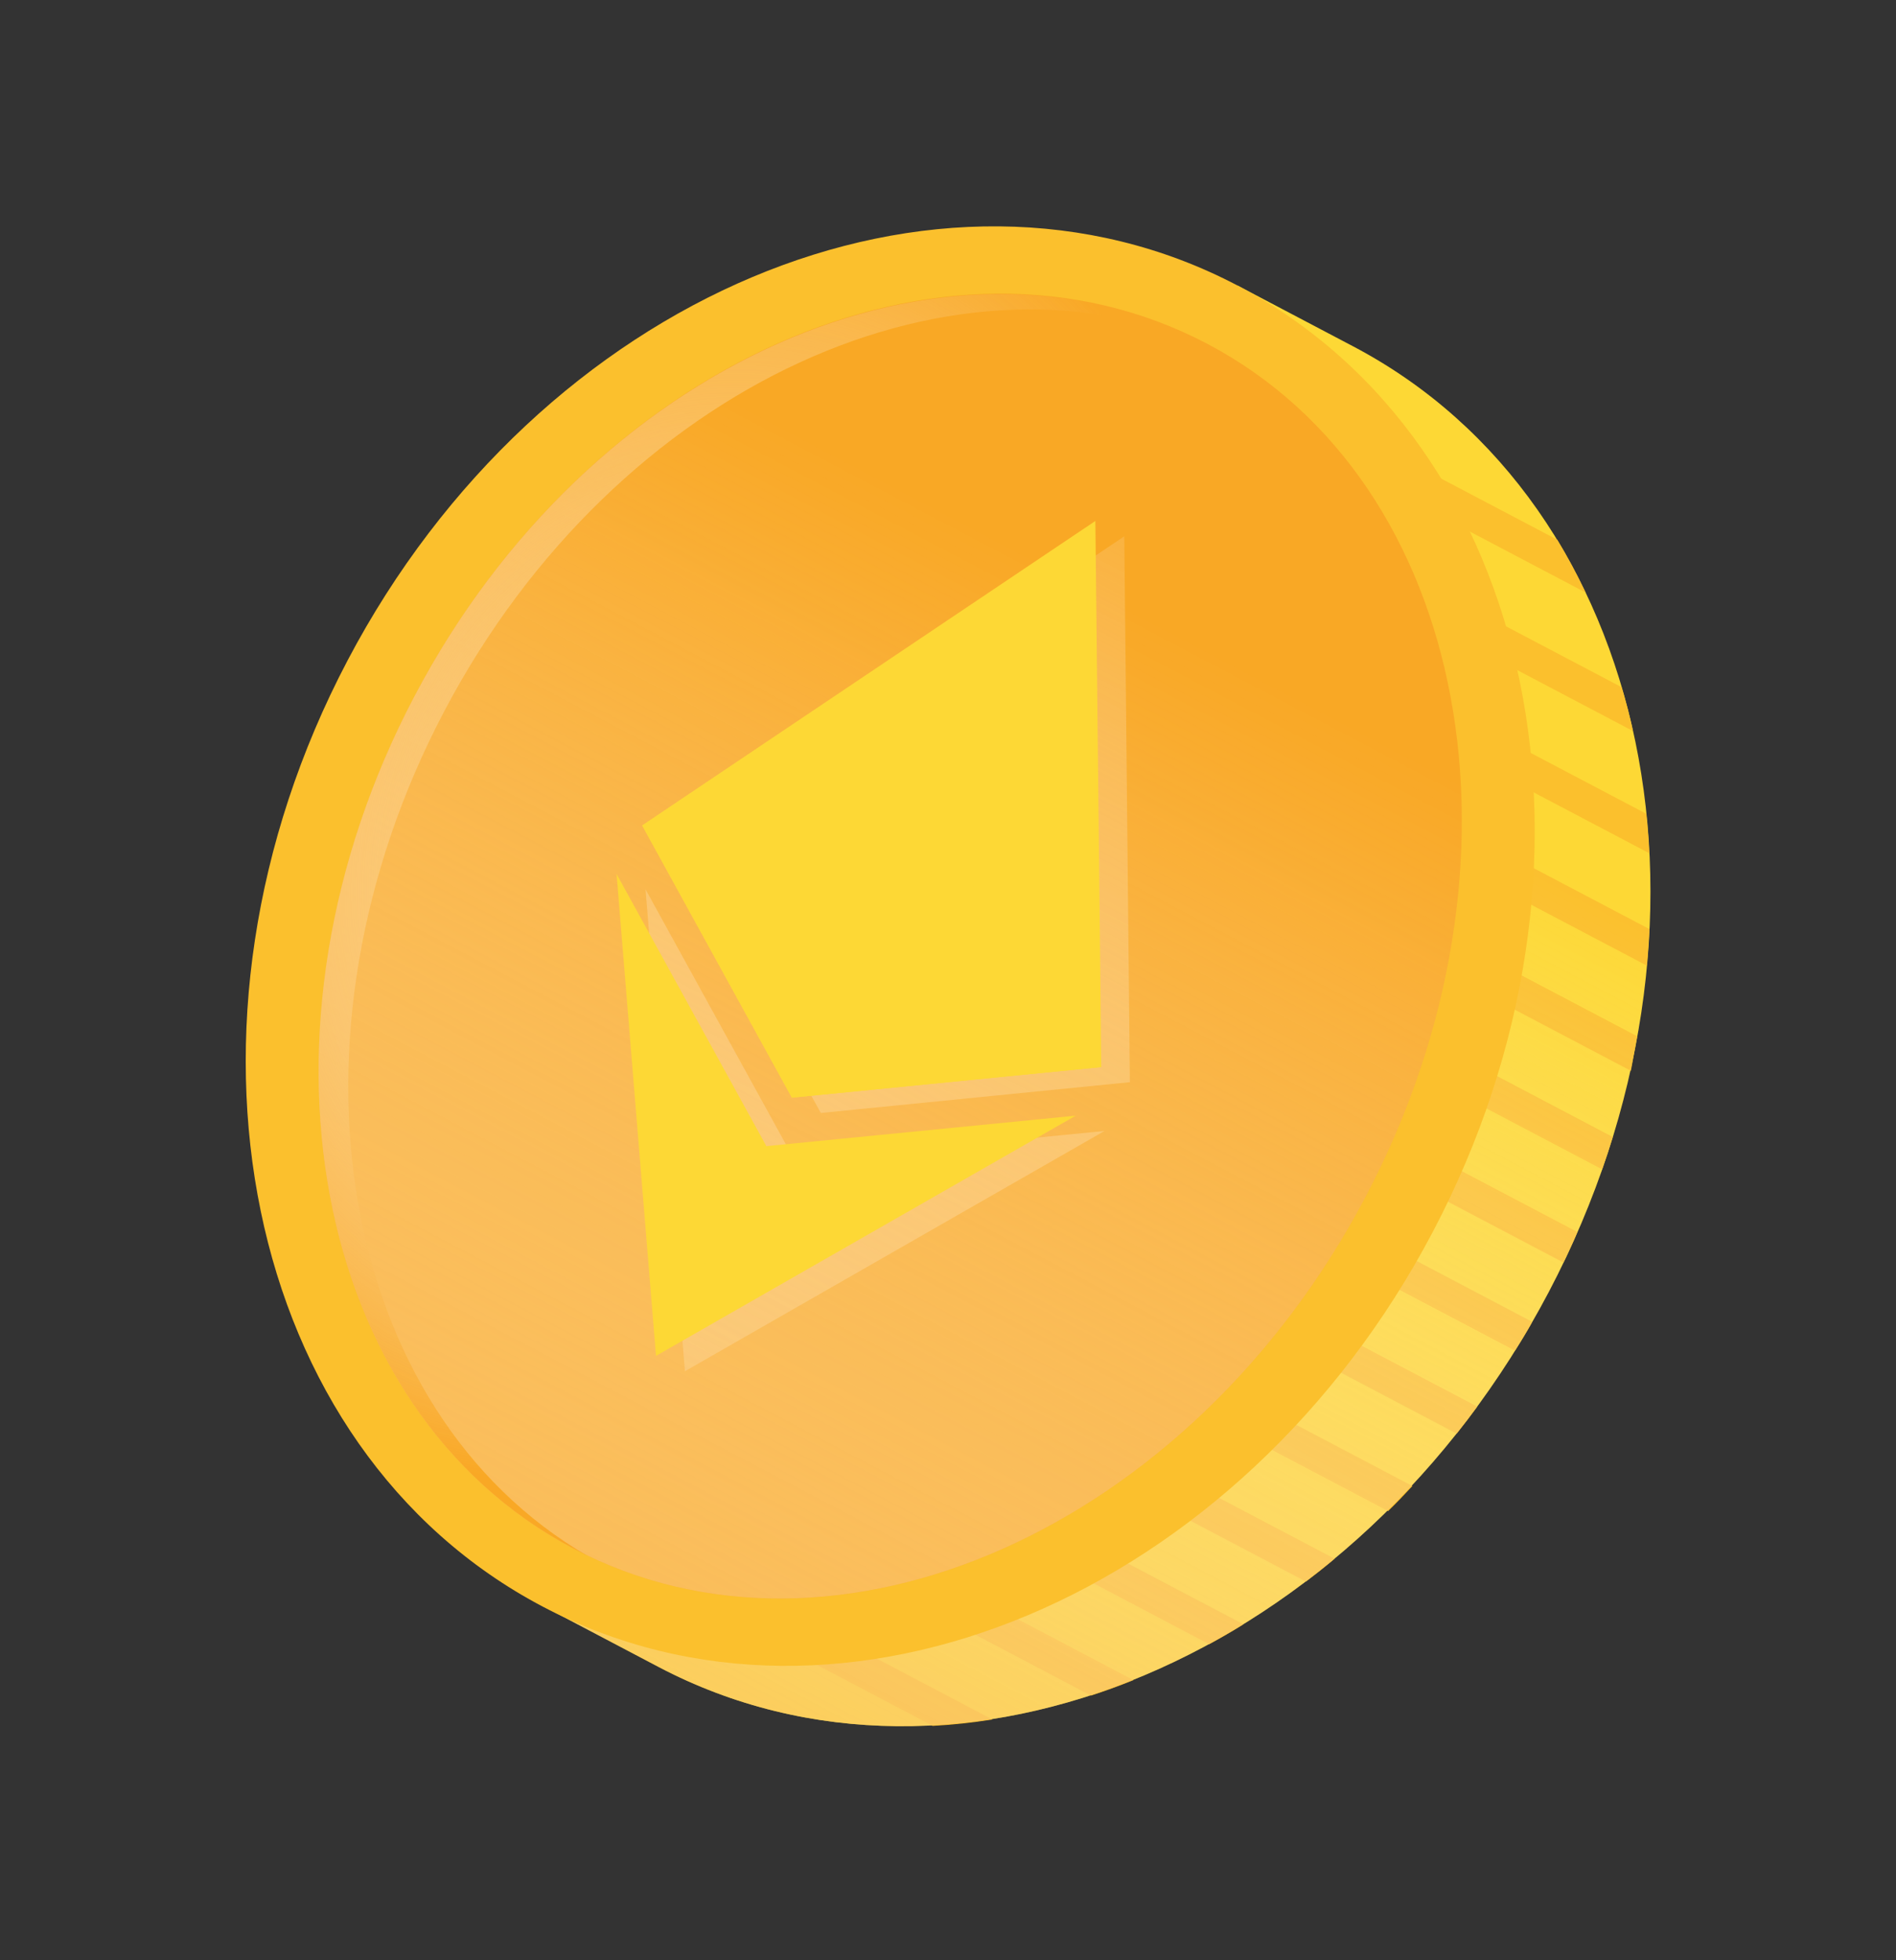 <svg width="119" height="123" viewBox="0 0 119 123" fill="none" xmlns="http://www.w3.org/2000/svg">
<rect x="0" y="0" width="119" height="123" fill="#333333" stroke="none"/>
<path d="M84.941 21.742L77.687 17.924L77.201 18.848C59.75 14.825 39.527 25.373 29.076 45.229C18.626 65.085 21.384 87.719 34.576 99.834L34.074 100.787L41.329 104.605C60.141 114.507 85.156 103.971 97.202 81.085C109.247 58.199 103.754 31.644 84.941 21.742Z" fill="#FDD835"/>
<path d="M99.515 37.181L83.7 28.857L84.68 26.996L97.744 33.872C98.392 34.945 98.984 36.05 99.515 37.181Z" fill="#FBC02D"/>
<path d="M102.487 45.874L80.763 34.439L81.742 32.578L101.776 43.123C102.047 44.026 102.298 44.947 102.487 45.874Z" fill="#FBC02D"/>
<path d="M103.511 53.543L77.821 40.021L78.801 38.16L103.323 51.067C103.413 51.884 103.475 52.716 103.511 53.543Z" fill="#FBC02D"/>
<path d="M103.356 60.593L74.884 45.607L75.863 43.746L103.528 58.307C103.484 59.063 103.435 59.826 103.356 60.593Z" fill="#FBC02D"/>
<path d="M102.362 67.198L71.946 51.189L72.926 49.328L102.758 65.029C102.636 65.745 102.488 66.456 102.362 67.198Z" fill="#FBC02D"/>
<path d="M100.558 73.383L69.005 56.775L69.984 54.914L101.223 71.356C101.017 72.027 100.795 72.709 100.558 73.383Z" fill="#FBC02D"/>
<path d="M98.128 79.232L66.067 62.357L67.047 60.496L99 77.314C98.728 77.96 98.442 78.598 98.128 79.232Z" fill="#FBC02D"/>
<path d="M96.166 82.952C95.837 83.578 95.458 84.167 95.087 84.761L63.126 67.939L64.106 66.078L96.166 82.952Z" fill="#FBC02D"/>
<path d="M92.722 88.271C92.3 88.848 91.863 89.417 91.427 89.967L60.188 73.525L61.168 71.664L92.722 88.271Z" fill="#FBC02D"/>
<path d="M88.647 93.255C88.144 93.799 87.642 94.323 87.121 94.829L57.251 79.107L58.23 77.246L88.647 93.255Z" fill="#FBC02D"/>
<path d="M83.765 97.818C83.178 98.317 82.576 98.789 81.971 99.25L54.306 84.689L55.285 82.828L83.765 97.818Z" fill="#FBC02D"/>
<path d="M78.042 101.935C77.34 102.374 76.611 102.789 75.894 103.182L51.372 90.275L52.352 88.414L78.042 101.935Z" fill="#FBC02D"/>
<path d="M71.139 105.434C70.252 105.795 69.366 106.117 68.469 106.406L48.434 95.861L49.414 94L71.139 105.434Z" fill="#FBC02D"/>
<path d="M62.287 107.906C61.046 108.105 59.793 108.239 58.534 108.307L45.47 101.432L46.449 99.57L62.287 107.906Z" fill="#FBC02D"/>
<path style="mix-blend-mode:multiply" d="M84.941 21.742L77.687 17.924L77.201 18.848C59.75 14.825 39.527 25.373 29.076 45.229C18.626 65.085 21.384 87.719 34.576 99.834L34.074 100.787L41.329 104.605C60.141 114.507 85.156 103.971 97.202 81.085C109.247 58.199 103.754 31.644 84.941 21.742Z" fill="url(#paint0_linear_414_13836)"/>
<path d="M34.059 100.819C52.87 110.719 77.885 100.188 89.932 77.298C101.98 54.408 96.498 27.826 77.688 17.926C58.877 8.026 33.862 18.556 21.815 41.446C9.767 64.337 15.249 90.918 34.059 100.819Z" fill="#FBC02D"/>
<path d="M35.981 97.169C52.465 105.845 74.736 95.956 85.723 75.08C96.71 54.205 92.254 30.249 75.769 21.573C59.285 12.897 37.015 22.786 26.028 43.662C15.041 64.537 19.497 88.493 35.981 97.169Z" fill="#F9A825"/>
<path style="mix-blend-mode:multiply" d="M35.981 97.169C52.465 105.845 74.736 95.956 85.723 75.08C96.71 54.205 92.254 30.249 75.769 21.573C59.285 12.897 37.015 22.786 26.028 43.662C15.041 64.537 19.497 88.493 35.981 97.169Z" fill="url(#paint1_linear_414_13836)"/>
<path style="mix-blend-mode:multiply" d="M27.88 44.638C38.66 24.157 60.301 14.27 76.684 22.093C76.376 21.932 76.061 21.766 75.754 21.604C59.27 12.928 37 22.817 26.012 43.693C15.025 64.569 19.513 88.503 35.981 97.171C36.289 97.332 36.604 97.498 36.911 97.66C21.203 88.556 17.1 65.119 27.88 44.638Z" fill="url(#paint2_radial_414_13836)"/>
<g style="mix-blend-mode:multiply">
<path style="mix-blend-mode:multiply" d="M51.517 69.844L70.915 67.912L70.565 33.654L42.12 52.757L51.517 69.844Z" fill="url(#paint3_linear_414_13836)"/>
<path style="mix-blend-mode:multiply" d="M49.917 72.888L40.516 55.809L42.989 86.051L69.326 70.972L49.917 72.888Z" fill="url(#paint4_linear_414_13836)"/>
</g>
<path d="M68.749 32.693L67.803 33.726L49.57 68.368L49.701 68.883L69.121 66.964L68.749 32.693Z" fill="#FDD835"/>
<path d="M68.749 32.693L40.304 51.796L49.701 68.883L68.749 32.693Z" fill="#FDD835"/>
<path d="M48.099 71.925L47.797 72.07L41.3 84.414L41.171 85.088L67.515 70.013L48.099 71.925Z" fill="#FDD835"/>
<path d="M41.173 85.09L48.1 71.927L38.699 54.848L41.173 85.09Z" fill="#FDD835"/>
<path d="M49.699 68.881L69.119 66.961L58.566 52.071L49.699 68.881Z" fill="#FDD835"/>
<path d="M40.304 51.795L49.702 68.882L58.553 52.064L40.304 51.795Z" fill="#FDD835"/>
<defs>
<linearGradient id="paint0_linear_414_13836" x1="75.275" y1="40.109" x2="22.555" y2="140.274" gradientUnits="userSpaceOnUse">
<stop offset="0.02" stop-color="white" stop-opacity="0"/>
<stop offset="1" stop-color="#F9A825"/>
</linearGradient>
<linearGradient id="paint1_linear_414_13836" x1="69.069" y1="34.304" x2="10.158" y2="146.232" gradientUnits="userSpaceOnUse">
<stop offset="0.02" stop-color="white" stop-opacity="0"/>
<stop offset="1" stop-color="#F9A825"/>
</linearGradient>
<radialGradient id="paint2_radial_414_13836" cx="0" cy="0" r="1" gradientUnits="userSpaceOnUse" gradientTransform="translate(41.465 51.662) rotate(27.759) scale(33.512 42.856)">
<stop offset="0.02" stop-color="white" stop-opacity="0"/>
<stop offset="1" stop-color="#F9A825"/>
</radialGradient>
<linearGradient id="paint3_linear_414_13836" x1="75.385" y1="24.906" x2="-38.503" y2="238.929" gradientUnits="userSpaceOnUse">
<stop stop-color="#F9A825"/>
<stop offset="0.04" stop-color="#FAB443" stop-opacity="0.86"/>
<stop offset="0.09" stop-color="#FBC36A" stop-opacity="0.68"/>
<stop offset="0.15" stop-color="#FCD28E" stop-opacity="0.52"/>
<stop offset="0.22" stop-color="#FDDEAC" stop-opacity="0.38"/>
<stop offset="0.29" stop-color="#FDE8C6" stop-opacity="0.26"/>
<stop offset="0.37" stop-color="#FEF1DB" stop-opacity="0.16"/>
<stop offset="0.46" stop-color="#FEF7EB" stop-opacity="0.09"/>
<stop offset="0.56" stop-color="#FFFCF7" stop-opacity="0.04"/>
<stop offset="0.7" stop-color="#FFFEFD" stop-opacity="0.01"/>
<stop offset="0.98" stop-color="white" stop-opacity="0"/>
</linearGradient>
<linearGradient id="paint4_linear_414_13836" x1="75.399" y1="24.939" x2="-38.454" y2="238.877" gradientUnits="userSpaceOnUse">
<stop stop-color="#F9A825"/>
<stop offset="0.04" stop-color="#FAB443" stop-opacity="0.86"/>
<stop offset="0.09" stop-color="#FBC36A" stop-opacity="0.68"/>
<stop offset="0.15" stop-color="#FCD28E" stop-opacity="0.52"/>
<stop offset="0.22" stop-color="#FDDEAC" stop-opacity="0.38"/>
<stop offset="0.29" stop-color="#FDE8C6" stop-opacity="0.26"/>
<stop offset="0.37" stop-color="#FEF1DB" stop-opacity="0.16"/>
<stop offset="0.46" stop-color="#FEF7EB" stop-opacity="0.09"/>
<stop offset="0.56" stop-color="#FFFCF7" stop-opacity="0.04"/>
<stop offset="0.7" stop-color="#FFFEFD" stop-opacity="0.01"/>
<stop offset="0.98" stop-color="white" stop-opacity="0"/>
</linearGradient>
</defs>
</svg>